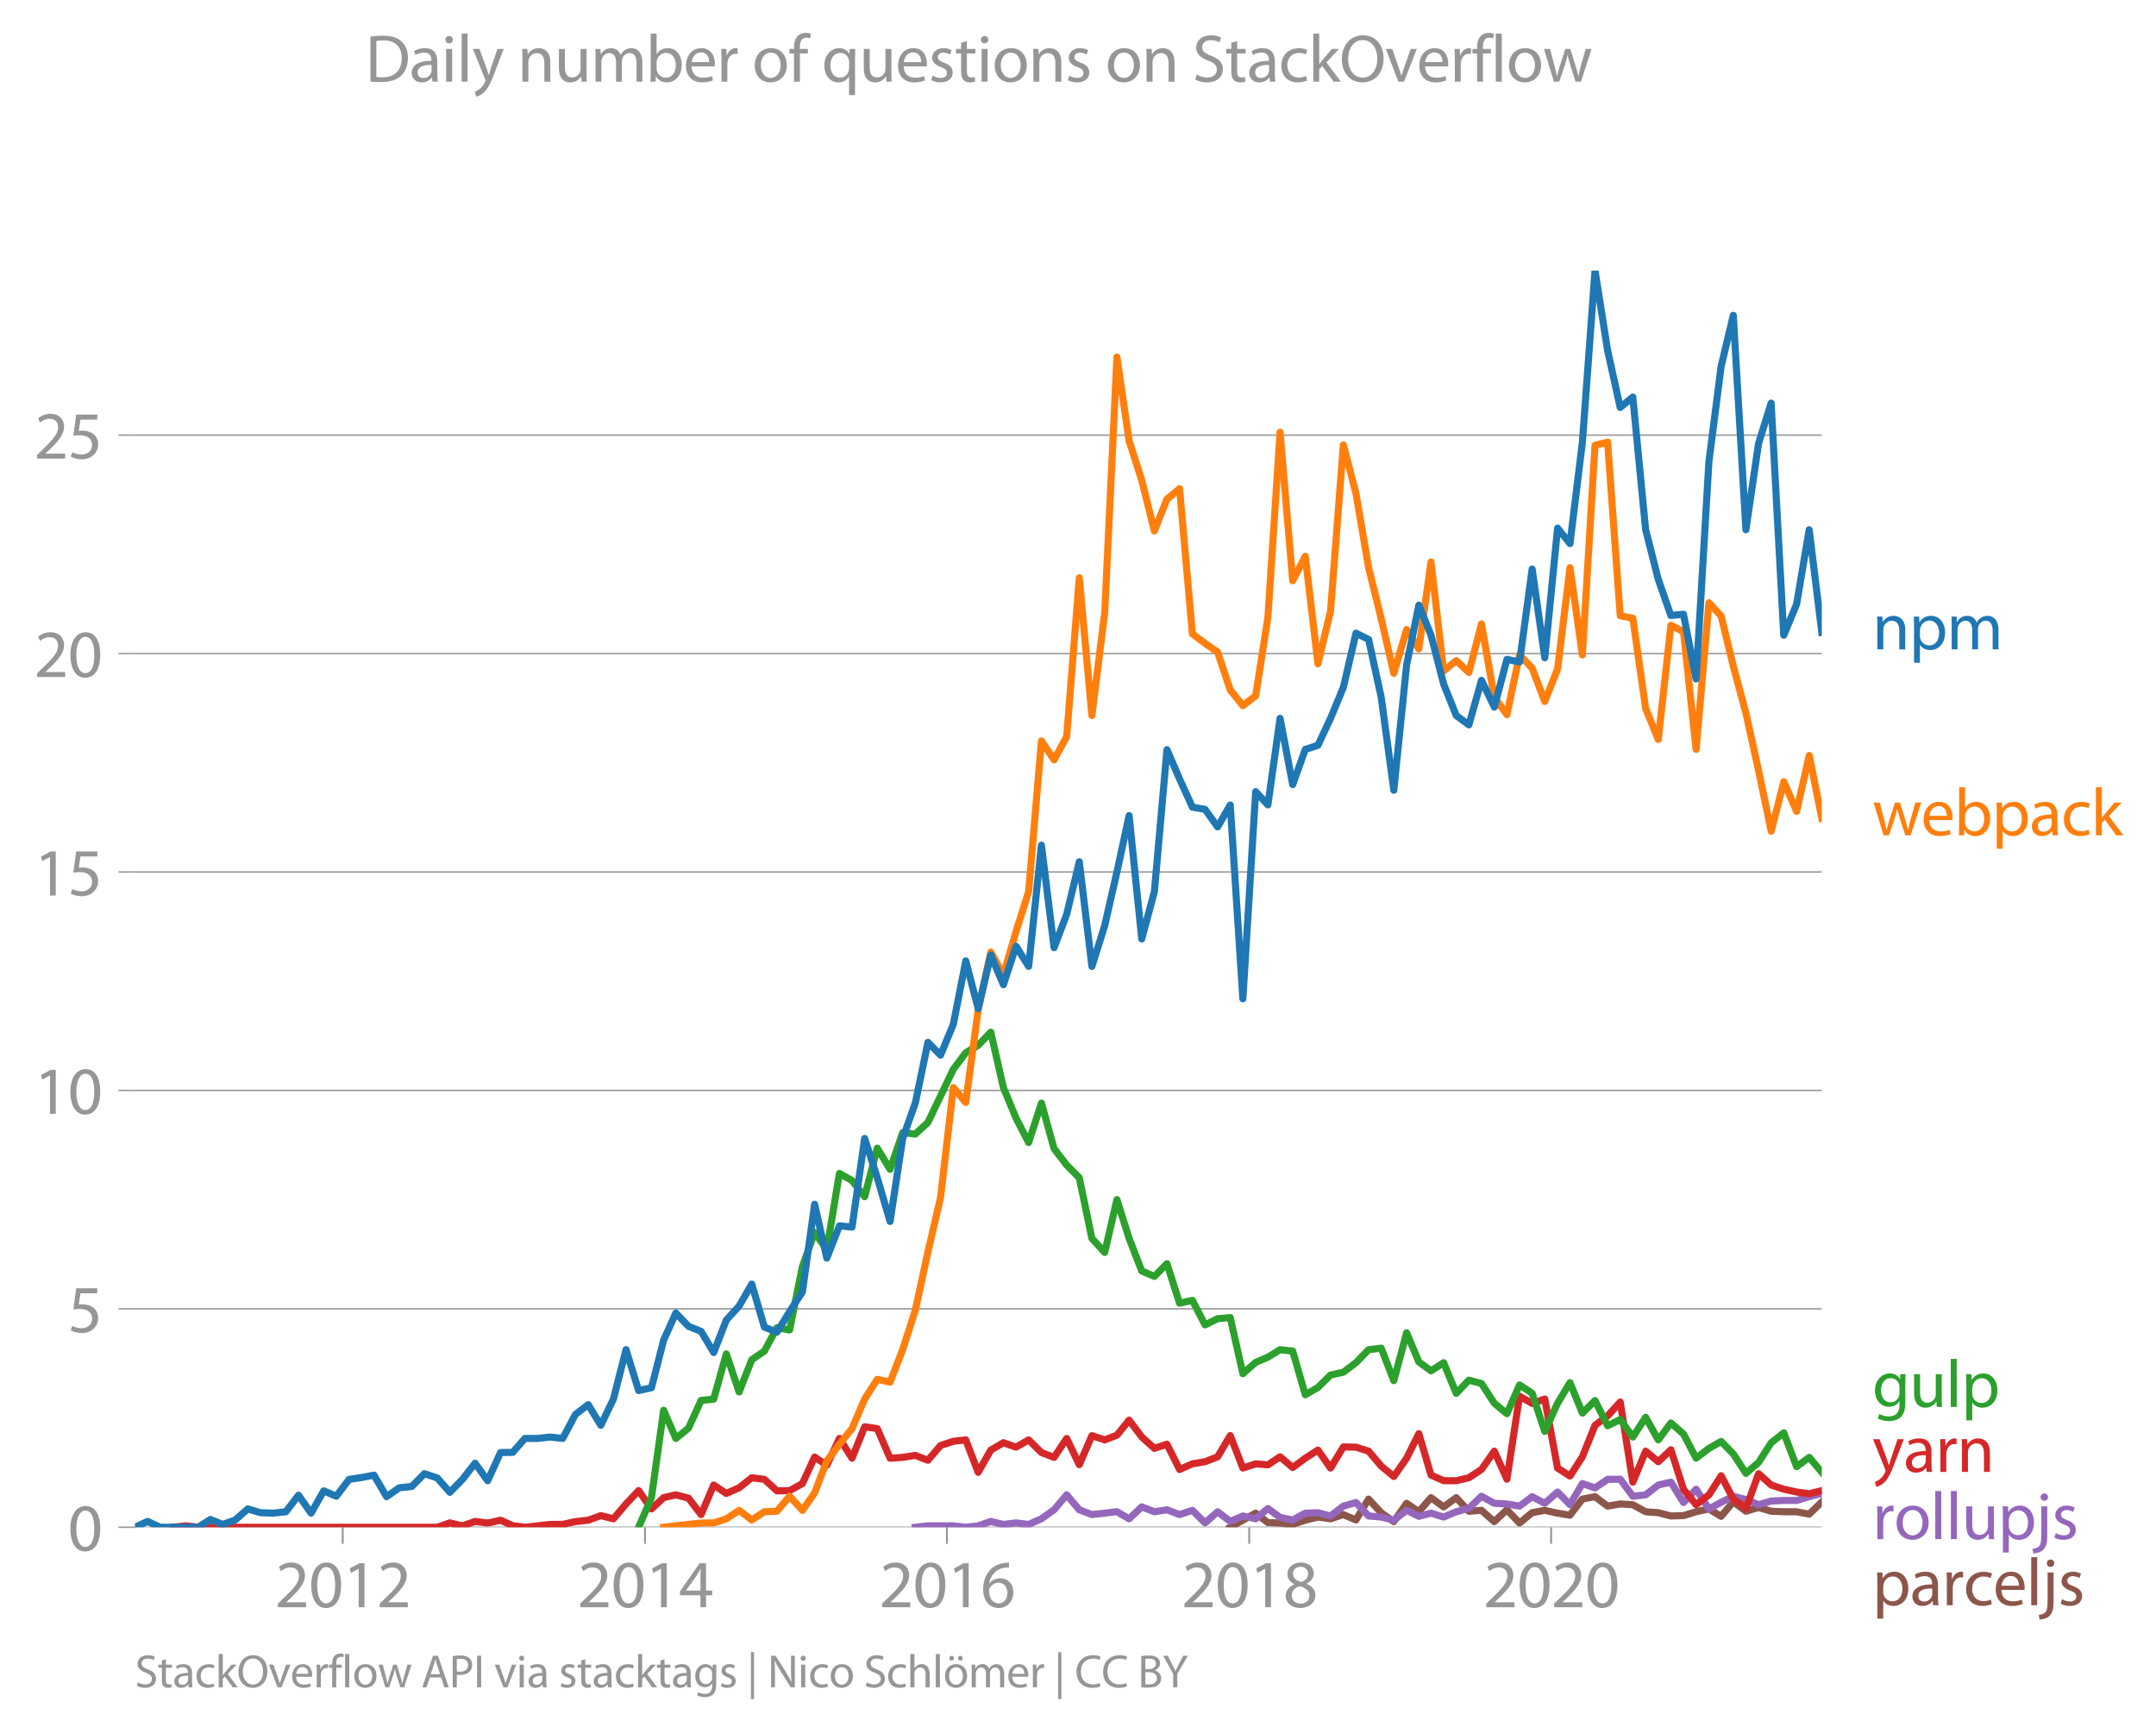 <svg height="489.243" viewBox="0 0 456.434 366.932" width="608.578" xmlns="http://www.w3.org/2000/svg" xmlns:xlink="http://www.w3.org/1999/xlink"><defs><style>*{stroke-linecap:butt;stroke-linejoin:round}</style></defs><g id="figure_1"><path d="M0 366.932h456.434V0H0z" style="fill:none" id="patch_1"/><g id="axes_1"><path d="M28.563 323.405h357.12V57.293H28.563z" style="fill:none" id="patch_2"/><g id="matplotlib.axis_1"><g id="xtick_1"><g id="line2d_1"><defs><path d="M0 0v3.5" id="m0d94b9c74c" style="stroke:#969696;stroke-width:.4"/></defs><use style="fill:#969696;stroke:#969696;stroke-width:.4" x="72.557" xlink:href="#m0d94b9c74c" y="323.405"/></g><g style="fill:#969696" transform="matrix(.14 0 0 -.14 58.194 340.345)" id="text_1"><defs><path d="M2944 0v467H1075v13l333 307c877 845 1434 1466 1434 2234 0 595-378 1209-1274 1209-480 0-890-179-1178-422l180-397c192 160 505 352 883 352 621 0 825-390 825-813-6-627-486-1164-1548-2176L288 346V0h2656z" id="MyriadPro-Regular-32" transform="scale(.016)"/><path d="M1677 4230c-845 0-1447-768-1447-2163C243 691 794-70 1606-70c922 0 1447 780 1447 2195 0 1325-499 2105-1376 2105zm-32-435c582 0 845-672 845-1696 0-1062-276-1734-852-1734-512 0-844 614-844 1696 0 1133 358 1734 851 1734z" id="MyriadPro-Regular-30" transform="scale(.016)"/><path d="M1510 0h544v4160h-480l-908-486 108-429 724 390h12V0z" id="MyriadPro-Regular-31" transform="scale(.016)"/></defs><use xlink:href="#MyriadPro-Regular-32"/><use x="51.3" xlink:href="#MyriadPro-Regular-30"/><use x="102.6" xlink:href="#MyriadPro-Regular-31"/><use x="153.9" xlink:href="#MyriadPro-Regular-32"/></g></g><g id="xtick_2"><use style="fill:#969696;stroke:#969696;stroke-width:.4" x="136.557" xlink:href="#m0d94b9c74c" y="323.405" id="line2d_2"/><g style="fill:#969696" transform="matrix(.14 0 0 -.14 122.193 340.345)" id="text_2"><defs><path d="M2560 0v1133h582v441h-582v2586h-608L96 1504v-371h1933V0h531zM666 1574v13l1017 1415c115 192 218 371 346 614h19c-13-218-19-435-19-653V1574H666z" id="MyriadPro-Regular-34" transform="scale(.016)"/></defs><use xlink:href="#MyriadPro-Regular-32"/><use x="51.3" xlink:href="#MyriadPro-Regular-30"/><use x="102.6" xlink:href="#MyriadPro-Regular-31"/><use x="153.9" xlink:href="#MyriadPro-Regular-34"/></g></g><g id="xtick_3"><use style="fill:#969696;stroke:#969696;stroke-width:.4" x="200.468" xlink:href="#m0d94b9c74c" y="323.405" id="line2d_3"/><g style="fill:#969696" transform="matrix(.14 0 0 -.14 186.105 340.345)" id="text_3"><defs><path d="M2662 4224c-102 0-243-6-409-32-525-64-986-275-1331-614-410-410-704-1056-704-1876C218 621 800-70 1690-70c864 0 1382 704 1382 1465 0 813-518 1344-1254 1344-461 0-807-217-1005-480h-19c96 685 563 1331 1446 1479 160 25 307 32 422 25v461zM1690 365c-589 0-903 505-916 1190 0 103 26 186 64 250 154 301 468 512 807 512 518 0 857-359 857-954s-326-998-806-998h-6z" id="MyriadPro-Regular-36" transform="scale(.016)"/></defs><use xlink:href="#MyriadPro-Regular-32"/><use x="51.3" xlink:href="#MyriadPro-Regular-30"/><use x="102.6" xlink:href="#MyriadPro-Regular-31"/><use x="153.9" xlink:href="#MyriadPro-Regular-36"/></g></g><g id="xtick_4"><use style="fill:#969696;stroke:#969696;stroke-width:.4" x="264.468" xlink:href="#m0d94b9c74c" y="323.405" id="line2d_4"/><g style="fill:#969696" transform="matrix(.14 0 0 -.14 250.105 340.345)" id="text_4"><defs><path d="M1062 2170c-512-218-825-589-825-1114C237 448 762-70 1632-70c794 0 1414 486 1414 1209 0 506-320 871-838 1075v20c512 243 685 620 685 972 0 519-403 1024-1210 1024-729 0-1286-448-1286-1107 0-358 198-717 659-934l6-19zm583-1831c-531 0-851 371-832 794 0 397 262 717 749 857 563-160 915-403 915-908 0-423-327-743-832-743zm6 3488c506 0 704-345 704-678 0-378-275-634-633-755-480 128-794 352-794 768 0 358 256 665 723 665z" id="MyriadPro-Regular-38" transform="scale(.016)"/></defs><use xlink:href="#MyriadPro-Regular-32"/><use x="51.3" xlink:href="#MyriadPro-Regular-30"/><use x="102.6" xlink:href="#MyriadPro-Regular-31"/><use x="153.9" xlink:href="#MyriadPro-Regular-38"/></g></g><g id="xtick_5"><use style="fill:#969696;stroke:#969696;stroke-width:.4" x="328.38" xlink:href="#m0d94b9c74c" y="323.405" id="line2d_5"/><g style="fill:#969696" transform="matrix(.14 0 0 -.14 314.016 340.345)" id="text_5"><use xlink:href="#MyriadPro-Regular-32"/><use x="51.3" xlink:href="#MyriadPro-Regular-30"/><use x="102.6" xlink:href="#MyriadPro-Regular-32"/><use x="153.9" xlink:href="#MyriadPro-Regular-30"/></g></g></g><g id="matplotlib.axis_2"><g id="ytick_1"><path clip-path="url(#p23854a01c3)" d="M28.563 323.405h357.12" style="fill:none;stroke:#969696;stroke-linecap:square;stroke-width:.3" id="line2d_6"/><g id="line2d_7"><defs><path d="M0 0h-3.5" id="mf07307af7d" style="stroke:#969696;stroke-width:.3"/></defs><use style="fill:#969696;stroke:#969696;stroke-width:.3" x="28.563" xlink:href="#mf07307af7d" y="323.405"/></g><use xlink:href="#MyriadPro-Regular-30" style="fill:#969696" transform="matrix(.14 0 0 -.14 14.382 328.375)" id="text_6"/></g><g id="ytick_2"><path clip-path="url(#p23854a01c3)" d="M28.563 277.152h357.12" style="fill:none;stroke:#969696;stroke-linecap:square;stroke-width:.3" id="line2d_8"/><use style="fill:#969696;stroke:#969696;stroke-width:.3" x="28.563" xlink:href="#mf07307af7d" y="277.152" id="line2d_9"/><g style="fill:#969696" transform="matrix(.14 0 0 -.14 14.382 282.122)" id="text_7"><defs><path d="M2771 4160H781L512 2163c154 19 339 45 576 45 832 0 1190-384 1197-922 0-556-455-902-986-902-377 0-717 128-889 230L269 186C467 58 851-70 1306-70c902 0 1548 608 1548 1420 0 525-268 884-595 1069-256 154-576 224-896 224-153 0-243-13-339-25l160 1068h1587v474z" id="MyriadPro-Regular-35" transform="scale(.016)"/></defs><use xlink:href="#MyriadPro-Regular-35"/></g></g><g id="ytick_3"><path clip-path="url(#p23854a01c3)" d="M28.563 230.898h357.12" style="fill:none;stroke:#969696;stroke-linecap:square;stroke-width:.3" id="line2d_10"/><use style="fill:#969696;stroke:#969696;stroke-width:.3" x="28.563" xlink:href="#mf07307af7d" y="230.898" id="line2d_11"/><g style="fill:#969696" transform="matrix(.14 0 0 -.14 7.2 235.868)" id="text_8"><use xlink:href="#MyriadPro-Regular-31"/><use x="51.3" xlink:href="#MyriadPro-Regular-30"/></g></g><g id="ytick_4"><path clip-path="url(#p23854a01c3)" d="M28.563 184.645h357.12" style="fill:none;stroke:#969696;stroke-linecap:square;stroke-width:.3" id="line2d_12"/><use style="fill:#969696;stroke:#969696;stroke-width:.3" x="28.563" xlink:href="#mf07307af7d" y="184.645" id="line2d_13"/><g style="fill:#969696" transform="matrix(.14 0 0 -.14 7.2 189.615)" id="text_9"><use xlink:href="#MyriadPro-Regular-31"/><use x="51.3" xlink:href="#MyriadPro-Regular-35"/></g></g><g id="ytick_5"><path clip-path="url(#p23854a01c3)" d="M28.563 138.391h357.12" style="fill:none;stroke:#969696;stroke-linecap:square;stroke-width:.3" id="line2d_14"/><use style="fill:#969696;stroke:#969696;stroke-width:.3" x="28.563" xlink:href="#mf07307af7d" y="138.391" id="line2d_15"/><g style="fill:#969696" transform="matrix(.14 0 0 -.14 7.2 143.361)" id="text_10"><use xlink:href="#MyriadPro-Regular-32"/><use x="51.3" xlink:href="#MyriadPro-Regular-30"/></g></g><g id="ytick_6"><path clip-path="url(#p23854a01c3)" d="M28.563 92.137h357.12" style="fill:none;stroke:#969696;stroke-linecap:square;stroke-width:.3" id="line2d_16"/><use style="fill:#969696;stroke:#969696;stroke-width:.3" x="28.563" xlink:href="#mf07307af7d" y="92.137" id="line2d_17"/><g style="fill:#969696" transform="matrix(.14 0 0 -.14 7.2 97.107)" id="text_11"><use xlink:href="#MyriadPro-Regular-32"/><use x="51.3" xlink:href="#MyriadPro-Regular-35"/></g></g></g><path clip-path="url(#p23854a01c3)" d="m260.44 323.405 2.67-1.492 2.715-1.492 2.583 1.993 2.58.096 2.673.278 2.67-.875 2.67-.666 2.67.368 2.714-.896 2.67 1.144 2.673-4.426 2.668 2.885 2.67 1.89 2.715-3.88 2.582 1.77 2.581-2.963 2.672 1.95 2.67-1.95 2.671 2.874 2.67-.189 2.714 2.387 2.67-2.506 2.673 2.805 2.668-2.188 2.67-.498 2.715.597 2.626.432 2.625-3.416 2.672-.507 2.67 1.999 2.67-.458 2.67.16 2.715 1.492 2.67.199 2.672.696 2.669-.08 2.67-.815 2.714-.597 2.583 1.566 2.58-3.058 2.673 1.98 2.67-.787 2.67.786 2.67.11h2.715l2.67.507 2.672-2.596" style="fill:none;stroke:#8c564b;stroke-linecap:square;stroke-width:1.5" id="line2d_18"/><path clip-path="url(#p23854a01c3)" d="m193.773 323.405 2.668-.308 2.67.01h2.714l2.627.298 2.625-.298 2.672-.935 2.67.636 2.67-.328 2.67.328 2.715-1.193 2.67-1.91 2.672-3.163 2.669 3.163 2.67 1.014 2.714-.298 2.583-.32 2.58 1.514 2.673-2.527 2.67 1.035 2.67-.418 2.67 1.014 2.715-.895 2.67 2.656 2.672-2.357 2.668 2.049 2.67-1.154 2.715.597 2.583-2.174 2.58 1.875 2.673.547 2.67-1.442 2.67-.1 2.67.697 2.714-2.089 2.67-.766 2.673 2.855 2.668.229 2.67.666 2.715-2.089 2.582 1.268 2.581-.671 2.672.826 2.67-1.124 2.671-.727 2.67-2.556 2.714 1.492 2.67.14 2.673.457 2.668-2 2.67 1.403 2.715-2.387 2.626 2.675 2.625-4.466 2.672.925 2.67-1.82 2.67-.03 2.67 3.611 2.715-.298 2.67-2.08 2.672-.606 2.669 4.307 2.67-2.815 2.714 4.178 2.583-1.407 2.58-1.279 2.673.706 2.67 1.085 2.67-.776 2.67-.12h2.715l2.67-.805 2.672-.687" style="fill:none;stroke:#9467bd;stroke-linecap:square;stroke-width:1.5" id="line2d_19"/><path clip-path="url(#p23854a01c3)" d="m36.574 323.405 2.67-.298 2.714.298h50.604l2.67-.925 2.673.627 2.668-.935 2.67.338 2.715-.597 2.582 1.162 2.581.33 5.343-.597 2.67-.02 2.67-.577 2.714-.298 2.67-.975 2.673.677 2.668-3.144 2.67-2.825 2.715 3.88 2.582-2.398 2.581-.586 2.672.696 2.67 3.481 2.67-6.256 2.671 1.78 2.714-1.193 2.67-2.129 2.673.338 2.668 2.437 2.67-.05 2.715-1.492 2.582-5.616 2.581 1.737 2.672-5.68 2.67 4.188 2.67-6.655 2.671.388 2.714 6.267 2.67-.179 2.673-.418 2.668 1.035 2.67-3.124 2.714-.895 2.627-.298 2.625 6.863 2.672-4.705 2.67-1.561 2.67.944 2.67-1.541 2.715 2.685 2.67 1.015 2.672-3.999 2.669 5.54 2.67-6.137 2.714.896 2.583-.991 2.58-3.187 2.673 3.561 2.67 2.407 2.67-.865 2.67 5.341 2.715-1.193 2.67-.448 2.672-1.044 2.668-4.506 2.67 6.893 2.715-.895 2.583.213 2.58-1.705 2.673 2.277 2.67-1.979 2.67-1.72 2.67 3.809 2.714-4.476 2.67.05 2.673.845 2.668 3.163 2.67 2.208 2.715-3.879 2.582-5.2 2.581 8.781 2.672 1.174 2.67.02 2.671-.637 2.67-1.75 2.714-3.88 2.67 5.938 2.673-17.576 2.668 1.542 2.67-.945 2.715 14.622 2.626 1.687 2.625-4.074 2.672-6.665 2.67-1.99 2.67-2.944 2.67 16.97 2.715-6.565 2.67 2.238 2.672-2.536 2.669 8.395 2.67 3.243 2.714-2.09 2.583-4.038 2.58 4.934 2.673 1.96 2.67-7.331 2.67 2.397 2.67.885 2.715.597 2.67.368 2.672-.667h0" style="fill:none;stroke:#d62728;stroke-linecap:square;stroke-width:1.5" id="line2d_20"/><g style="fill:#1f77b4" transform="matrix(.14 0 0 -.14 396.397 137.5)" id="text_12"><defs><path d="M467 0h563v1862c0 96 13 192 39 263 96 313 384 576 755 576 531 0 717-416 717-915V0h563v1850c0 1062-666 1318-1094 1318-512 0-871-288-1024-582h-13l-32 512H442c19-256 25-519 25-839V0z" id="MyriadPro-Regular-6e" transform="scale(.016)"/><path d="M467-1267h557V416h13c185-307 544-486 953-486 730 0 1408 550 1408 1664 0 940-563 1574-1312 1574-505 0-870-224-1100-602h-13l-26 532H442c12-295 25-615 25-1012v-3353zm557 3059c0 77 19 160 38 230 109 423 468 698 852 698 595 0 921-531 921-1152 0-710-345-1197-941-1197-403 0-742 269-844 659-13 71-26 148-26 231v531z" id="MyriadPro-Regular-70" transform="scale(.016)"/><path d="M467 0h551v1869c0 96 12 192 44 275 90 282 346 563 698 563 429 0 646-358 646-851V0h551v1914c0 102 19 204 45 281 96 275 345 512 665 512 455 0 672-358 672-953V0h551v1824c0 1075-608 1344-1018 1344-294 0-499-77-685-218-128-96-249-230-345-403h-13c-135 365-455 621-877 621-512 0-800-275-973-570h-19l-26 500H442c19-256 25-519 25-839V0z" id="MyriadPro-Regular-6d" transform="scale(.016)"/></defs><use xlink:href="#MyriadPro-Regular-6e"/><use x="55.5" xlink:href="#MyriadPro-Regular-70"/><use x="112.4" xlink:href="#MyriadPro-Regular-6d"/></g><g style="fill:#ff7f0e" transform="matrix(.14 0 0 -.14 396.397 176.89)" id="text_13"><defs><path d="M115 3098 1050 0h512l499 1472c109 333 205 653 281 1024h13c77-365 167-672 275-1018L3104 0h512l998 3098h-556l-442-1556c-102-364-186-691-237-1004h-19c-70 313-160 640-275 1011l-480 1549h-474l-505-1575c-103-339-205-672-276-985h-19c-57 320-141 640-230 985L691 3098H115z" id="MyriadPro-Regular-77" transform="scale(.016)"/><path d="M2957 1446c6 58 19 148 19 263 0 569-269 1459-1280 1459-902 0-1453-736-1453-1670C243 563 813-70 1766-70c493 0 832 108 1031 198l-96 403c-211-89-455-160-858-160-563 0-1049 314-1062 1075h2176zM787 1850c45 390 295 915 864 915 634 0 787-557 781-915H787z" id="MyriadPro-Regular-65" transform="scale(.016)"/><path d="M467 800c0-275-13-589-25-800h486l26 512h19c230-410 589-582 1037-582 691 0 1388 550 1388 1657 7 941-537 1581-1305 1581-499 0-858-224-1056-570h-13v1946H467V800zm557 998c0 90 19 167 32 231 115 429 474 691 858 691 601 0 921-531 921-1152 0-710-352-1190-941-1190-409 0-736 268-844 659-13 64-26 134-26 205v556z" id="MyriadPro-Regular-62" transform="scale(.016)"/><path d="M2643 1901c0 621-230 1267-1177 1267-391 0-762-109-1018-275l128-371c218 140 518 230 806 230 634 0 704-461 704-717v-64C890 1978 224 1568 224 819c0-448 320-889 947-889 442 0 775 217 947 460h20l44-390h512c-38 211-51 474-51 742v1159zm-544-858c0-57-13-121-32-179-89-262-345-518-749-518-288 0-531 172-531 537 0 602 698 711 1312 698v-538z" id="MyriadPro-Regular-61" transform="scale(.016)"/><path d="M2579 538c-160-71-371-154-691-154-614 0-1075 442-1075 1158 0 647 384 1172 1094 1172 307 0 519-71 653-148l128 436c-154 76-448 160-781 160-1011 0-1664-692-1664-1645C243 570 851-70 1786-70c416 0 742 108 889 185l-96 423z" id="MyriadPro-Regular-63" transform="scale(.016)"/><path d="M1024 4544H467V0h557v1165l288 320L2381 0h685L1702 1824l1197 1274h-678l-909-1069c-90-109-198-243-275-352h-13v2867z" id="MyriadPro-Regular-6b" transform="scale(.016)"/></defs><use xlink:href="#MyriadPro-Regular-77"/><use x="73.6" xlink:href="#MyriadPro-Regular-65"/><use x="123.7" xlink:href="#MyriadPro-Regular-62"/><use x="180.6" xlink:href="#MyriadPro-Regular-70"/><use x="237.5" xlink:href="#MyriadPro-Regular-61"/><use x="285.7" xlink:href="#MyriadPro-Regular-63"/><use x="330.5" xlink:href="#MyriadPro-Regular-6b"/></g><g style="fill:#2ca02c" transform="matrix(.14 0 0 -.14 396.397 297.93)" id="text_14"><defs><path d="M3110 2246c0 378 13 628 26 852h-493l-25-468h-13c-135 256-429 538-967 538-710 0-1395-595-1395-1645C243 666 794 13 1562 13c480 0 812 230 985 518h13V186c0-781-422-1082-998-1082-384 0-704 115-909 243l-141-429c250-166 659-256 1030-256 391 0 826 90 1127 372 301 268 441 704 441 1414v1798zm-556-928c0-96-13-204-45-300-122-359-435-576-781-576-608 0-915 505-915 1113 0 717 384 1171 921 1171 410 0 685-268 788-595 25-77 32-160 32-256v-557z" id="MyriadPro-Regular-67" transform="scale(.016)"/><path d="M3059 3098h-563V1197c0-103-19-205-51-288-103-250-365-512-743-512-512 0-691 397-691 985v1716H448V1286C448 198 1030-70 1517-70c550 0 877 326 1024 576h13l32-506h499c-19 243-26 525-26 845v2253z" id="MyriadPro-Regular-75" transform="scale(.016)"/><path d="M467 0h563v4544H467V0z" id="MyriadPro-Regular-6c" transform="scale(.016)"/></defs><use xlink:href="#MyriadPro-Regular-67"/><use x="55.9" xlink:href="#MyriadPro-Regular-75"/><use x="111" xlink:href="#MyriadPro-Regular-6c"/><use x="134.6" xlink:href="#MyriadPro-Regular-70"/></g><g style="fill:#d62728" transform="matrix(.14 0 0 -.14 396.397 311.685)" id="text_15"><defs><path d="M58 3098 1203 243c26-70 39-115 39-147s-20-77-45-134c-128-288-320-506-474-628-166-140-352-230-493-275l141-473c141 25 416 121 691 364 384 333 660 877 1063 1940l845 2208h-596l-614-1818c-77-224-141-461-198-646h-13c-51 185-128 428-199 633L672 3098H58z" id="MyriadPro-Regular-79" transform="scale(.016)"/><path d="M467 0h557v1651c0 96 13 186 26 263 76 422 358 723 755 723 77 0 134-7 192-19v531c-51 13-96 19-160 19-378 0-717-262-858-678h-25l-20 608H442c19-288 25-602 25-967V0z" id="MyriadPro-Regular-72" transform="scale(.016)"/></defs><use xlink:href="#MyriadPro-Regular-79"/><use x="47.1" xlink:href="#MyriadPro-Regular-61"/><use x="95.3" xlink:href="#MyriadPro-Regular-72"/><use x="128" xlink:href="#MyriadPro-Regular-6e"/></g><g style="fill:#9467bd" transform="matrix(.14 0 0 -.14 396.397 325.916)" id="text_16"><defs><path d="M1779 3168c-857 0-1536-608-1536-1645C243 544 890-70 1728-70c749 0 1542 499 1542 1644 0 948-601 1594-1491 1594zm-13-422c666 0 928-666 928-1191 0-697-403-1203-940-1203-551 0-941 512-941 1190 0 589 288 1204 953 1204z" id="MyriadPro-Regular-6f" transform="scale(.016)"/><path d="M-230-1350c300 0 710 102 960 352 275 281 371 672 371 1273v2823H538V493c0-743-58-992-212-1165C192-819-32-890-288-909l58-441zM826 4320c-212 0-359-154-359-352 0-186 135-346 346-346 224 0 358 160 352 346 0 198-135 352-339 352z" id="MyriadPro-Regular-6a" transform="scale(.016)"/><path d="M250 147C467 19 781-70 1120-70c736 0 1158 390 1158 934 0 461-275 730-812 934-404 154-589 269-589 525 0 231 185 423 518 423 288 0 512-103 634-180l141 410c-173 102-448 192-762 192-666 0-1069-410-1069-909 0-371 263-678 819-877 416-153 576-300 576-569 0-256-192-461-601-461-282 0-576 115-743 224L250 147z" id="MyriadPro-Regular-73" transform="scale(.016)"/></defs><use xlink:href="#MyriadPro-Regular-72"/><use x="32.7" xlink:href="#MyriadPro-Regular-6f"/><use x="87.6" xlink:href="#MyriadPro-Regular-6c"/><use x="111.2" xlink:href="#MyriadPro-Regular-6c"/><use x="134.8" xlink:href="#MyriadPro-Regular-75"/><use x="189.9" xlink:href="#MyriadPro-Regular-70"/><use x="246.8" xlink:href="#MyriadPro-Regular-6a"/><use x="271.1" xlink:href="#MyriadPro-Regular-73"/></g><g style="fill:#8c564b" transform="matrix(.14 0 0 -.14 396.397 339.916)" id="text_17"><use xlink:href="#MyriadPro-Regular-70"/><use x="56.9" xlink:href="#MyriadPro-Regular-61"/><use x="105.1" xlink:href="#MyriadPro-Regular-72"/><use x="137.8" xlink:href="#MyriadPro-Regular-63"/><use x="182.6" xlink:href="#MyriadPro-Regular-65"/><use x="232.7" xlink:href="#MyriadPro-Regular-6c"/><use x="256.3" xlink:href="#MyriadPro-Regular-6a"/><use x="280.6" xlink:href="#MyriadPro-Regular-73"/></g><g style="fill:#969696" transform="matrix(.097 0 0 -.097 28.563 357.303)" id="text_18"><defs><path d="M269 211C499 58 954-70 1370-70c1017 0 1510 582 1510 1248 0 633-371 985-1101 1267-595 230-857 429-857 832 0 294 224 646 812 646 391 0 679-128 820-205l153 455c-192 109-512 211-953 211-839 0-1396-499-1396-1171 0-608 436-973 1140-1223 582-224 812-454 812-857 0-435-332-736-902-736-384 0-749 128-998 281L269 211z" id="MyriadPro-Regular-53" transform="scale(.016)"/><path d="M595 3667v-569H115v-429h480V979c0-365 58-640 218-806C947 19 1158-70 1421-70c217 0 390 38 499 83l-26 422c-83-25-172-38-326-38-314 0-422 217-422 601v1671h806v429h-806v742l-551-173z" id="MyriadPro-Regular-74" transform="scale(.016)"/><path d="M2234 4384c-1152 0-2004-896-2004-2266C230 813 1030-70 2170-70c1100 0 2003 787 2003 2272 0 1280-762 2182-1939 2182zm-26-454c928 0 1376-896 1376-1754 0-979-499-1792-1382-1792-877 0-1376 826-1376 1747 0 947 460 1799 1382 1799z" id="MyriadPro-Regular-4f" transform="scale(.016)"/><path d="M83 3098 1261 0h537l1216 3098h-588l-602-1741c-102-282-192-538-262-794h-20c-64 256-147 512-249 794L685 3098H83z" id="MyriadPro-Regular-76" transform="scale(.016)"/><path d="M1082 0v2669h748v429h-748v166c0 474 121 896 601 896 160 0 275-32 359-70l76 435c-108 45-281 89-480 89-262 0-544-83-755-288-262-249-358-646-358-1081v-147H90v-429h435V0h557z" id="MyriadPro-Regular-66" transform="scale(.016)"/><path d="M2714 1357 3174 0h596L2298 4314h-672L160 0h576l448 1357h1530zm-1415 435 423 1248c83 262 153 525 217 781h13c64-250 128-506 224-787l422-1242H1299z" id="MyriadPro-Regular-41" transform="scale(.016)"/><path d="M486 0h557v1728c128-32 282-38 448-38 544 0 1024 160 1319 473 217 224 332 531 332 922 0 384-140 697-377 902-256 231-659 359-1210 359-448 0-800-39-1069-84V0zm557 3859c96 26 282 45 525 45 614 0 1018-275 1018-845 0-595-410-921-1082-921-186 0-339 12-461 44v1677z" id="MyriadPro-Regular-50" transform="scale(.016)"/><path d="M486 4314V0h557v4314H486z" id="MyriadPro-Regular-49" transform="scale(.016)"/><path d="M1030 0v3098H467V0h563zM749 4320c-205 0-352-154-352-352 0-192 141-346 339-346 224 0 365 154 358 346 0 198-134 352-345 352z" id="MyriadPro-Regular-69" transform="scale(.016)"/><path d="M550 4800v-6400h429v6400H550z" id="MyriadPro-Regular-7c" transform="scale(.016)"/><path d="M1011 0v1843c0 717-13 1235-45 1779l20 7c217-467 505-960 806-1440L3162 0h563v4314h-525V2509c0-672 13-1197 64-1773l-13-6c-205 441-454 896-774 1401L1094 4314H486V0h525z" id="MyriadPro-Regular-4e" transform="scale(.016)"/><path d="M467 0h563v1869c0 109 7 192 39 269 102 307 390 563 755 563 531 0 717-423 717-922V0h563v1843c0 1069-666 1325-1082 1325-211 0-409-64-576-160-172-96-313-237-403-397h-13v1933H467V0z" id="MyriadPro-Regular-68" transform="scale(.016)"/><path d="M1165 3648c185 0 313 154 313 326 0 186-134 327-313 327s-327-147-327-327c0-172 135-326 320-326h7zm1184 0c185 0 313 154 313 326 0 186-134 327-313 327s-320-147-320-327c0-172 128-326 313-326h7zm-570-480c-857 0-1536-608-1536-1645C243 544 890-70 1728-70c749 0 1542 499 1542 1644 0 948-601 1594-1491 1594zm-13-422c666 0 928-666 928-1191 0-697-403-1203-940-1203-551 0-941 512-941 1190 0 589 288 1204 953 1204z" id="MyriadPro-Regular-f6" transform="scale(.016)"/><path d="M3386 582c-224-108-570-179-909-179-1050 0-1658 679-1658 1735 0 1132 672 1779 1683 1779 359 0 660-77 871-179l134 454c-147 77-486 192-1024 192-1337 0-2253-915-2253-2266C230 704 1146-70 2362-70c524 0 934 108 1139 211l-115 441z" id="MyriadPro-Regular-43" transform="scale(.016)"/><path d="M486 13c186-26 480-51 864-51 704 0 1191 128 1492 403 217 211 364 493 364 864 0 640-480 979-889 1081v13c454 167 729 531 729 947 0 340-134 596-358 762-269 218-627 314-1184 314-390 0-774-39-1018-90V13zm557 3865c90 20 237 39 493 39 563 0 947-199 947-704 0-416-345-723-934-723h-506v1388zm0-1811h461c608 0 1114-243 1114-832 0-627-532-838-1108-838-198 0-358 6-467 25v1645z" id="MyriadPro-Regular-42" transform="scale(.016)"/><path d="M2010 0v1837l1446 2477h-634l-620-1191c-167-326-314-608-436-889h-12c-135 300-263 563-429 889L717 4314H83l1363-2484V0h564z" id="MyriadPro-Regular-59" transform="scale(.016)"/></defs><use xlink:href="#MyriadPro-Regular-53"/><use x="49.3" xlink:href="#MyriadPro-Regular-74"/><use x="82.4" xlink:href="#MyriadPro-Regular-61"/><use x="130.6" xlink:href="#MyriadPro-Regular-63"/><use x="175.4" xlink:href="#MyriadPro-Regular-6b"/><use x="222.3" xlink:href="#MyriadPro-Regular-4f"/><use x="291.2" xlink:href="#MyriadPro-Regular-76"/><use x="339.3" xlink:href="#MyriadPro-Regular-65"/><use x="389.4" xlink:href="#MyriadPro-Regular-72"/><use x="422.1" xlink:href="#MyriadPro-Regular-66"/><use x="451.3" xlink:href="#MyriadPro-Regular-6c"/><use x="474.9" xlink:href="#MyriadPro-Regular-6f"/><use x="529.8" xlink:href="#MyriadPro-Regular-77"/><use x="603.4" xlink:href="#MyriadPro-Regular-20"/><use x="624.6" xlink:href="#MyriadPro-Regular-41"/><use x="685.8" xlink:href="#MyriadPro-Regular-50"/><use x="739" xlink:href="#MyriadPro-Regular-49"/><use x="762.9" xlink:href="#MyriadPro-Regular-20"/><use x="784.1" xlink:href="#MyriadPro-Regular-76"/><use x="832.2" xlink:href="#MyriadPro-Regular-69"/><use x="855.6" xlink:href="#MyriadPro-Regular-61"/><use x="903.8" xlink:href="#MyriadPro-Regular-20"/><use x="925" xlink:href="#MyriadPro-Regular-73"/><use x="964.6" xlink:href="#MyriadPro-Regular-74"/><use x="997.7" xlink:href="#MyriadPro-Regular-61"/><use x="1045.9" xlink:href="#MyriadPro-Regular-63"/><use x="1090.7" xlink:href="#MyriadPro-Regular-6b"/><use x="1137.6" xlink:href="#MyriadPro-Regular-74"/><use x="1170.7" xlink:href="#MyriadPro-Regular-61"/><use x="1218.9" xlink:href="#MyriadPro-Regular-67"/><use x="1274.8" xlink:href="#MyriadPro-Regular-73"/><use x="1314.4" xlink:href="#MyriadPro-Regular-20"/><use x="1335.6" xlink:href="#MyriadPro-Regular-7c"/><use x="1359.5" xlink:href="#MyriadPro-Regular-20"/><use x="1380.7" xlink:href="#MyriadPro-Regular-4e"/><use x="1446.5" xlink:href="#MyriadPro-Regular-69"/><use x="1469.9" xlink:href="#MyriadPro-Regular-63"/><use x="1514.7" xlink:href="#MyriadPro-Regular-6f"/><use x="1569.6" xlink:href="#MyriadPro-Regular-20"/><use x="1590.8" xlink:href="#MyriadPro-Regular-53"/><use x="1640.1" xlink:href="#MyriadPro-Regular-63"/><use x="1684.9" xlink:href="#MyriadPro-Regular-68"/><use x="1740.4" xlink:href="#MyriadPro-Regular-6c"/><use x="1764" xlink:href="#MyriadPro-Regular-f6"/><use x="1818.9" xlink:href="#MyriadPro-Regular-6d"/><use x="1902.3" xlink:href="#MyriadPro-Regular-65"/><use x="1952.4" xlink:href="#MyriadPro-Regular-72"/><use x="1985.1" xlink:href="#MyriadPro-Regular-20"/><use x="2006.3" xlink:href="#MyriadPro-Regular-7c"/><use x="2030.2" xlink:href="#MyriadPro-Regular-20"/><use x="2051.4" xlink:href="#MyriadPro-Regular-43"/><use x="2109.4" xlink:href="#MyriadPro-Regular-43"/><use x="2167.4" xlink:href="#MyriadPro-Regular-20"/><use x="2188.6" xlink:href="#MyriadPro-Regular-42"/><use x="2242.8" xlink:href="#MyriadPro-Regular-59"/></g><g style="fill:#969696" transform="matrix(.14 0 0 -.14 77.337 17.293)" id="text_19"><defs><path d="M486 13c282-32 615-51 1012-51 838 0 1504 217 1907 620 403 397 621 973 621 1677 0 698-224 1197-608 1549-378 352-948 538-1748 538-441 0-844-39-1184-90V13zm557 3833c147 32 365 58 653 58 1178 0 1754-646 1747-1664 0-1165-646-1830-1837-1830-217 0-422 6-563 32v3404z" id="MyriadPro-Regular-44" transform="scale(.016)"/><path d="M2579-1267h563v3513c0 320 7 589 20 852h-532l-19-468h-13c-153 301-473 538-953 538-653 0-1402-512-1402-1670C243 557 832-70 1555-70c499 0 845 243 1011 550h13v-1747zm0 2528c0-83-19-192-45-269-128-390-441-614-806-614-621 0-915 537-915 1152 0 697 352 1190 934 1190 423 0 723-294 807-640 19-70 25-160 25-237v-582z" id="MyriadPro-Regular-71" transform="scale(.016)"/></defs><use xlink:href="#MyriadPro-Regular-44"/><use x="66.6" xlink:href="#MyriadPro-Regular-61"/><use x="114.8" xlink:href="#MyriadPro-Regular-69"/><use x="138.2" xlink:href="#MyriadPro-Regular-6c"/><use x="161.8" xlink:href="#MyriadPro-Regular-79"/><use x="208.9" xlink:href="#MyriadPro-Regular-20"/><use x="230.1" xlink:href="#MyriadPro-Regular-6e"/><use x="285.6" xlink:href="#MyriadPro-Regular-75"/><use x="340.7" xlink:href="#MyriadPro-Regular-6d"/><use x="424.1" xlink:href="#MyriadPro-Regular-62"/><use x="481" xlink:href="#MyriadPro-Regular-65"/><use x="531.1" xlink:href="#MyriadPro-Regular-72"/><use x="563.8" xlink:href="#MyriadPro-Regular-20"/><use x="585" xlink:href="#MyriadPro-Regular-6f"/><use x="639.9" xlink:href="#MyriadPro-Regular-66"/><use x="669.1" xlink:href="#MyriadPro-Regular-20"/><use x="690.3" xlink:href="#MyriadPro-Regular-71"/><use x="746.6" xlink:href="#MyriadPro-Regular-75"/><use x="801.7" xlink:href="#MyriadPro-Regular-65"/><use x="851.8" xlink:href="#MyriadPro-Regular-73"/><use x="891.4" xlink:href="#MyriadPro-Regular-74"/><use x="924.5" xlink:href="#MyriadPro-Regular-69"/><use x="947.9" xlink:href="#MyriadPro-Regular-6f"/><use x="1002.8" xlink:href="#MyriadPro-Regular-6e"/><use x="1058.3" xlink:href="#MyriadPro-Regular-73"/><use x="1097.9" xlink:href="#MyriadPro-Regular-20"/><use x="1119.1" xlink:href="#MyriadPro-Regular-6f"/><use x="1174" xlink:href="#MyriadPro-Regular-6e"/><use x="1229.5" xlink:href="#MyriadPro-Regular-20"/><use x="1250.7" xlink:href="#MyriadPro-Regular-53"/><use x="1300" xlink:href="#MyriadPro-Regular-74"/><use x="1333.1" xlink:href="#MyriadPro-Regular-61"/><use x="1381.3" xlink:href="#MyriadPro-Regular-63"/><use x="1426.1" xlink:href="#MyriadPro-Regular-6b"/><use x="1473" xlink:href="#MyriadPro-Regular-4f"/><use x="1541.9" xlink:href="#MyriadPro-Regular-76"/><use x="1590" xlink:href="#MyriadPro-Regular-65"/><use x="1640.1" xlink:href="#MyriadPro-Regular-72"/><use x="1672.8" xlink:href="#MyriadPro-Regular-66"/><use x="1702" xlink:href="#MyriadPro-Regular-6c"/><use x="1725.6" xlink:href="#MyriadPro-Regular-6f"/><use x="1780.5" xlink:href="#MyriadPro-Regular-77"/></g><path clip-path="url(#p23854a01c3)" d="m135.2 323.405 2.714-6.266 2.582-18.513 2.581 5.98 2.672-2.17 2.67-5.888 2.67-.278 2.671-9.57 2.714 8.058 2.67-6.814 2.673-1.84 2.668-4.944 2.67.468 2.715-13.429 2.582-7.236 2.581 3.655 2.672-16.144 2.67 1.522 2.67 3.412 2.671-10.275 2.714 4.476 2.67-7.769 2.673.309 2.668-2.467 2.67-5.59 2.714-5.67 2.627-3.499 2.625-1.574 2.672-2.785 2.67 11.737 2.67 6.456 2.67 5.182 2.715-8.355 2.67 9.648 2.672 3.482 2.669 2.685 2.67 12.832 2.714 2.984 2.583-11.19 2.58 8.206 2.673 6.903 2.67 1.154 2.67-2.695 2.67 8.365 2.715-.597 2.67 5.183 2.672-1.304 2.668-.238 2.67 11.876 2.715-2.387 2.583-1.098 2.58-1.588 2.673.289 2.67 9.26 2.67-1.551 2.67-2.626 2.714-.597 2.67-2.02 2.673-2.755 2.668-.328 2.67 6.893 2.715-10.145 2.582 6.16 2.581 1.897 2.672-1.721 2.67 6.495 2.671-2.795 2.67.706 2.714 4.178 2.67 2.208 2.673-6.087 2.668 1.77 2.67 8.077 2.715-5.968 2.626-4.363 2.625 6.452 2.672-2.656 2.67 5.342 2.67-1.333 2.67 3.72 2.715-4.178 2.67 4.775 2.672-3.581 2.669 2.347 2.67 5.113 2.714-2.089 2.583-1.46 2.58 2.654 2.673 4.108 2.67-2.318 2.67-4.158 2.67-2.108 2.715 7.161 2.67-1.969 2.672 3.163" style="fill:none;stroke:#2ca02c;stroke-linecap:square;stroke-width:1.5" id="line2d_21"/><path clip-path="url(#p23854a01c3)" d="m140.496 323.405 2.581-.298 2.672-.319 2.67-.278 2.67-.03 2.671-.865 2.714-1.79 2.67 2.038 2.673-1.74 2.668-.11 2.67-3.173 2.715 2.984 2.582-3.687 2.581-6.757 2.672-3.551 2.67-3.313 2.67-6.246 2.671-4.198 2.714.597 2.67-6.883 2.673-8.336 2.668-12.324 2.67-11.549 2.714-23.276 2.627 3.149 2.625-19.561 2.672-12.285 2.67 4.824 2.67-9.14 2.67-8.466 2.715-31.93 2.67 4.009 2.672-4.904 2.669-33.64 2.67 29.164 2.714-21.784 2.583-54.119 2.58 17.713 2.673 8.366 2.67 10.732 2.67-6.724 2.67-2.228 2.715 30.736 2.67 2.02 2.672 1.86 2.668 8.007 2.67 3.332 2.715-2.089 2.583-16.55 2.58-39.252 2.673 31.432 2.67-5.172 2.67 22.748 2.67-11.11 2.714-35.213 2.67 10.246 2.673 15.716 2.668 10.802 2.67 11.579 2.715-9.251 2.582 4.082 2.581-18.406 2.672 23.097 2.67-2.208 2.671 2.517 2.67-10.276 2.714 15.518 2.67 3.7 2.673-12.653 2.668 2.786 2.67 7.062 2.715-6.864 2.626-21.464 2.625 18.48 2.672-44.393 2.67-.666 2.67 36.744 2.67.557 2.715 19.098 2.67 6.555 2.672-24.161 2.669 1.343 2.67 24.917 2.714-31.035 2.583 2.814 2.58 10.615 2.673 9.957 2.67 12.125 2.67 12.852 2.67-10.465 2.715 6.267 2.67-11.837 2.672 13.329" style="fill:none;stroke:#ff7f0e;stroke-linecap:square;stroke-width:1.5" id="line2d_22"/><path clip-path="url(#p23854a01c3)" d="m28.563 323.405 2.67-1.233 2.673 1.233h8.052l2.583-1.652 2.581 1.055 2.672-.945 2.67-2.337 2.67.796 2.671.099 2.714-.298 2.67-3.502 2.672 3.8 2.669-4.725 2.67 1.144 2.714-3.58 2.627-.382 2.624-.514 2.673 4.566 2.67-1.88 2.67-.279 2.67-2.705 2.714.895 2.67 3.044 2.673-2.746 2.668-3.422 2.67 3.72 2.715-5.968 2.582-.042 2.581-2.942 2.672-.01 2.67-.288 2.671.288 2.67-5.063 2.714-2.089 2.67 4.377 2.673-5.57 2.668-10.464 2.67 8.673 2.715-.596 2.582-10.104 2.581-5.712 2.672 2.805 2.67 1.074 2.67 4.476 2.671-6.863 2.714-2.984 2.67-4.645 2.673 9.12 2.668 1.055 2.67-4.337 2.715-4.177 2.582-18.555 2.581 11.393 2.672-6.834 2.67.269 2.67-18.77 2.671 8.325 2.714 9.251 2.67-17.576 2.673-7.49 2.668-12.862 2.67 2.716 2.714-6.565 2.627-13.408 2.625 10.125 2.672-11.37 2.67 6.297 2.67-8.146 2.67 4.267 2.715-25.663 2.67 21.704 2.672-7.082 2.669-11.111 2.67 22.152 2.714-8.654 2.583-11.34 2.58-11.936 2.673 26.12 2.67-10.006 2.67-30.08 2.67 6.207 2.715 5.969 2.67.467 2.672 3.71 2.668-4.635 2.67 41.041 2.715-43.866 2.583 2.803 2.58-18.32 2.673 14.025 2.67-7.46 2.67-.866 2.67-5.7 2.714-6.564 2.67-11.479 2.673 1.333 2.668 12.235 2.67 19.695 2.715-26.559 2.582-12.629 2.581 6.363 2.672 10.354 2.67 6.655 2.671 1.98 2.67-9.44 2.714 5.67 2.67-10.107 2.673.557 2.668-19.675 2.67 18.78 2.715-27.453 2.626 3.272 2.625-21.475 2.672-36.337 2.67 16.94L343 86.279l2.67-2.199 2.715 28.05 2.67 10.535 2.672 7.669 2.669-.269 2.67 13.697 2.714-45.955 2.583-20.206 2.58-10.828 2.673 45.408 2.67-18.253 2.67-8.574 2.67 49.158 2.715-6.565 2.67-15.766 2.672 21.734h0" style="fill:none;stroke:#1f77b4;stroke-linecap:square;stroke-width:1.5" id="line2d_23"/></g></g><defs><clipPath id="p23854a01c3"><path d="M28.563 57.293h357.12v266.112H28.563z"/></clipPath></defs></svg>